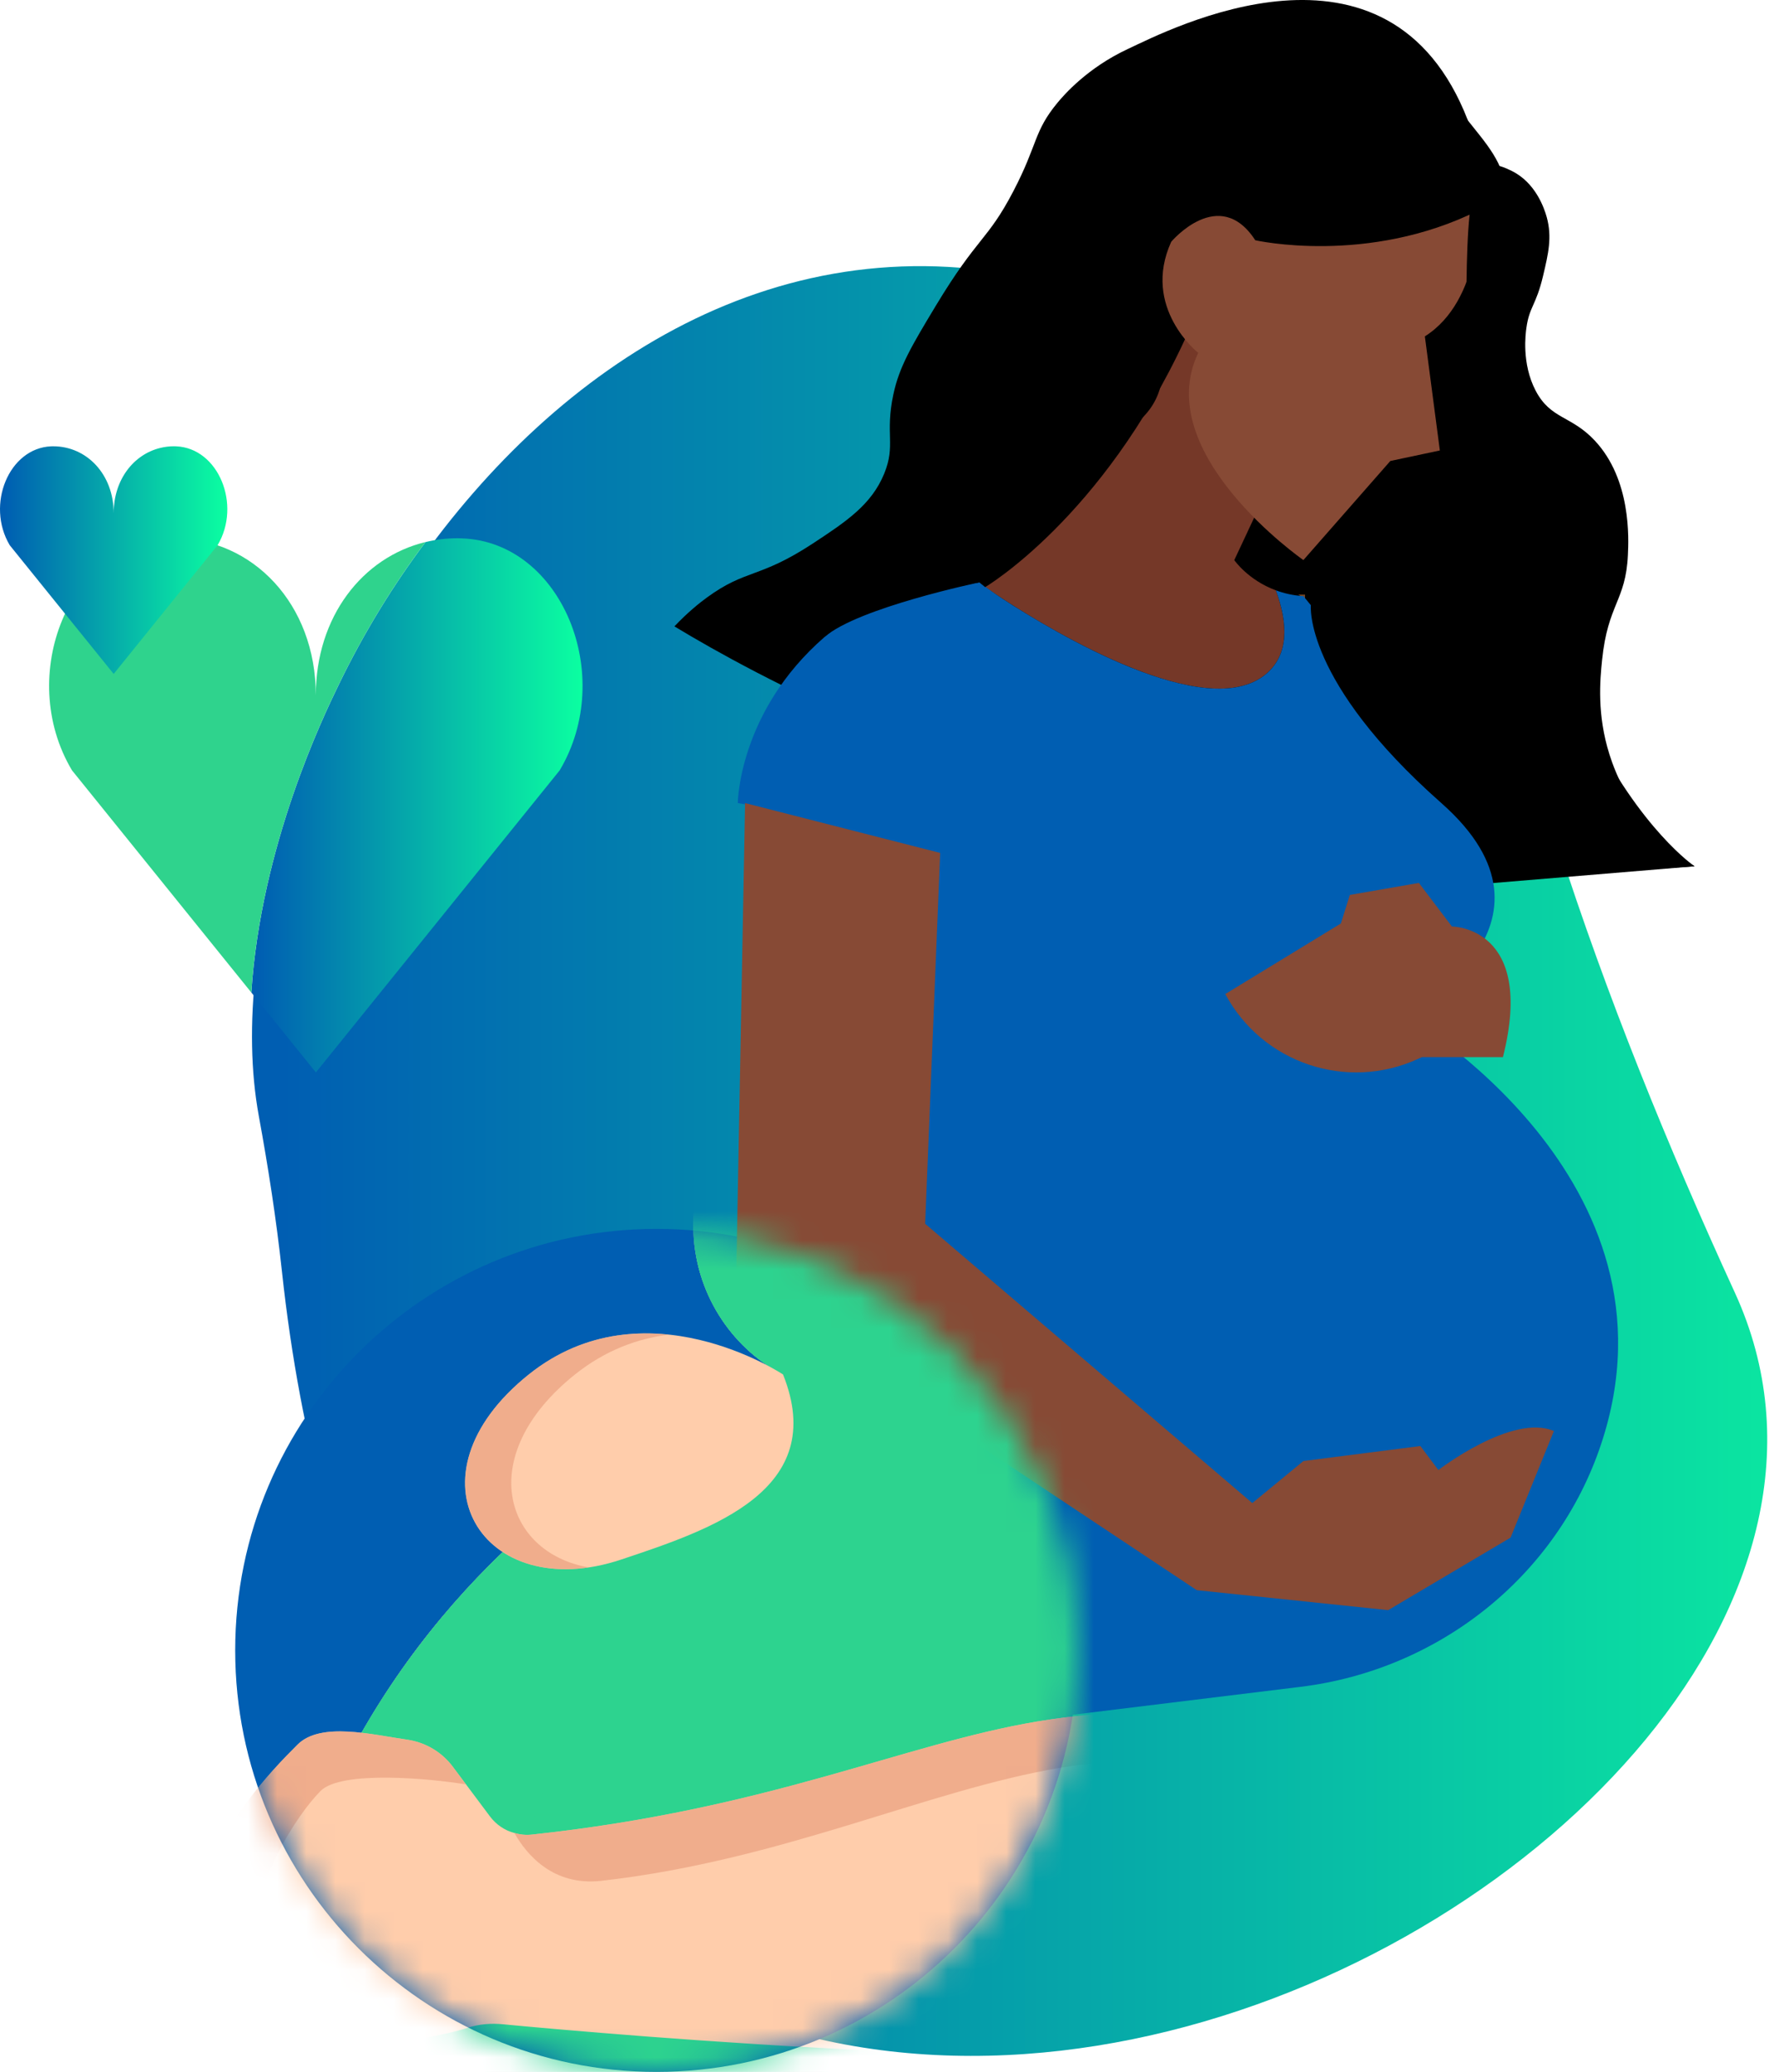 <svg width="61" height="71" viewBox="0 0 61 71" fill="none" xmlns="http://www.w3.org/2000/svg">
<path d="M39.308 10.831C20.55 2.598 6.652 26.102 8.874 38.242C9.198 40.008 9.474 41.782 9.667 43.568C14.845 91.393 68.956 64.925 59.487 44.298C57.176 39.264 55.089 34.132 53.395 28.859C51.254 22.192 47.317 14.346 39.307 10.831H39.308Z" fill="url(#paint0_linear_611_2961)"/>
<path d="M40.212 24.193C40.689 25.735 41.139 27.216 41.454 28.566C32.516 26.678 25.986 23.197 23.125 21.465C23.347 21.23 23.556 21.034 23.738 20.877C23.959 20.684 24.137 20.55 24.242 20.474C25.582 19.497 26.026 19.831 27.849 18.639C29.031 17.865 29.881 17.293 30.317 16.234C30.722 15.249 30.34 14.89 30.633 13.513C30.835 12.566 31.256 11.857 32.089 10.476C33.531 8.086 33.856 8.257 34.747 6.552C35.593 4.933 35.437 4.514 36.265 3.515C36.488 3.247 37.29 2.323 38.67 1.68C40.065 1.028 47.614 -2.898 50.333 4.129C50.786 5.301 42.643 4.796 41.391 6.109C40.448 7.098 40.013 7.081 39.303 7.881C38.957 8.271 37.744 9.757 37.784 13.196C37.824 16.626 39.093 20.581 40.212 24.193Z" fill="black"/>
<path d="M22.509 71C30.486 71 36.953 64.533 36.953 56.556C36.953 48.579 30.486 42.112 22.509 42.112C14.531 42.112 8.065 48.579 8.065 56.556C8.065 64.533 14.531 71 22.509 71Z" fill="#005EB2"/>
<path d="M50.333 4.129C50.905 4.857 51.646 5.649 51.6 6.574C50.71 24.7 58.105 29.686 58.105 29.686L46.285 30.668L42.477 26.603L36.817 20.944L28.275 21.827L31.96 16.162C33.339 14.043 34.415 11.742 35.157 9.325L35.692 7.584C35.926 6.822 36.282 6.103 36.746 5.454L37.939 3.788C38.817 2.562 40.049 1.635 41.47 1.13C43.363 0.457 45.449 0.585 47.245 1.484L47.431 1.577C48.405 2.064 49.259 2.761 49.932 3.617L50.334 4.129H50.333Z" fill="black"/>
<path d="M44.695 20.429H44.692L44.695 20.431V20.429Z" stroke="#754525" stroke-width="0.107" stroke-miterlimit="10"/>
<path d="M33.215 19.657L33.781 20.12C33.781 20.12 40.933 25.163 43.403 23.105C44.205 22.438 44.166 21.368 43.749 20.23C42.792 19.878 42.322 19.194 42.322 19.194L42.752 18.278L42.812 18.148L43.004 17.74L44.071 14.46L41.035 10.961L39.862 11.527L33.214 19.657H33.215Z" fill="#753828"/>
<path d="M31.569 38.85L28.277 59.802L44.594 57.805C49.332 57.225 53.386 54.022 54.898 49.495C57.931 40.411 48.188 34.785 48.188 34.785C48.188 34.785 54.157 31.698 49.423 27.52C44.689 23.34 44.947 20.738 44.947 20.738L44.694 20.43L44.692 20.429C44.338 20.406 44.023 20.331 43.749 20.23C44.166 21.368 44.205 22.437 43.403 23.104C41.367 24.801 36.154 21.675 34.381 20.522C34.003 20.276 33.582 19.957 33.582 19.957C33.582 19.957 29.43 20.823 28.277 21.825L28.275 21.827C25.319 24.394 25.298 27.52 25.298 27.52C28.503 28.026 32.031 30.617 32.031 30.617L31.568 38.85H31.569Z" fill="#005EB2"/>
<path d="M51.533 36.226H48.755L48.629 36.284C46.184 37.407 43.286 36.436 42.014 34.064L45.977 31.646L46.285 30.668L48.652 30.256L49.784 31.749C49.784 31.749 52.666 31.749 51.534 36.225L51.533 36.226Z" fill="#874A35"/>
<path d="M32.237 29.228L31.723 41.937L42.94 51.508L44.693 50.067L48.703 49.553L49.32 50.376C49.32 50.376 51.849 48.423 53.282 49.039L51.796 52.692L47.599 55.177L41.036 54.493L25.239 43.996L25.548 27.52L32.237 29.228V29.228Z" fill="#874A35"/>
<path d="M28.276 21.825C29.43 20.823 31.388 20.303 33.582 19.957L33.78 20.12C33.78 20.12 37.794 17.753 40.632 11.626C40.736 11.401 40.114 10.782 40.114 10.782L38.643 9.486L28.276 21.825Z" fill="black"/>
<mask id="mask0_611_2961" style="mask-type:luminance" maskUnits="userSpaceOnUse" x="8" y="42" width="29" height="29">
<path d="M22.509 71C30.486 71 36.953 64.533 36.953 56.556C36.953 48.579 30.486 42.112 22.509 42.112C14.531 42.112 8.065 48.579 8.065 56.556C8.065 64.533 14.531 71 22.509 71Z" fill="white"/>
</mask>
<g mask="url(#mask0_611_2961)">
<path d="M53.802 58.2C50.631 68.505 53.01 73.262 53.01 73.262H8.617C9.41 52.651 26.85 47.102 26.85 47.102C23.679 45.516 21.301 39.967 28.435 34.418C31.495 32.04 33.675 29.804 35.173 28.037C37.171 25.666 37.948 24.112 37.948 24.112V19.356C33.16 19.356 30.98 16.748 30.005 14.156H29.997C29.831 13.712 29.704 13.268 29.593 12.84C29.561 12.713 29.537 12.578 29.506 12.451V12.444C29.49 12.373 29.474 12.301 29.466 12.229C29.395 11.857 29.339 11.5 29.3 11.167C29.157 9.931 29.228 9.05 29.228 9.05L28.586 8.836C27.666 8.527 27.238 7.489 27.666 6.625L29.855 2.249C30.37 1.219 30.568 0.038 30.299 -1.088C29.673 -3.72 30.814 -6.011 30.814 -6.011C35.571 -13.939 56.181 -13.939 56.181 1.123C56.181 4.358 55.539 6.886 54.596 8.852C53.724 10.691 52.591 12.039 51.497 13.014C49.428 14.853 47.462 15.392 47.462 15.392L48.255 20.941C51.426 21.734 54.596 23.319 56.182 25.698C61.454 33.609 56.166 50.526 53.804 58.2H53.802Z" fill="#FFCDAB"/>
<path d="M60.938 62.163C60.311 63.424 59.035 64.058 57.41 64.28C54.627 64.684 50.854 63.891 47.651 62.972C45.646 62.401 43.87 61.783 42.705 61.37C35.61 58.881 23.679 52.65 23.679 52.65L26.85 47.101C35.737 49.155 47.572 52.381 50.664 53.229C51.155 53.372 51.425 53.443 51.425 53.443C51.425 53.443 51.908 51.707 51.702 48.631C51.535 46.063 50.877 42.567 49.046 38.382C43.497 25.698 52.217 20.941 56.181 25.698C61.666 32.285 63.315 57.407 60.937 62.163L60.938 62.163Z" fill="#FFCDAB"/>
<path d="M52.178 66.92C52.122 68.189 52.17 69.267 52.273 70.146C52.503 72.255 53.01 73.262 53.01 73.262H8.617C8.902 65.794 11.376 60.3 14.42 56.337C19.755 49.361 26.85 47.101 26.85 47.101C23.679 45.516 21.301 39.967 28.435 34.417C32.106 31.563 34.524 28.916 35.998 27.021C36.775 27.156 37.741 27.236 38.827 27.172C40.683 27.053 42.878 26.475 45.082 24.905C47.009 23.526 48.554 22.345 49.751 21.377C50.29 21.551 50.822 21.758 51.337 21.995C53.342 22.868 55.118 24.104 56.18 25.698C57.465 27.632 58.122 30.097 58.344 32.84C59.042 41.323 55.586 52.397 53.802 58.2C52.709 61.759 52.272 64.653 52.177 66.92H52.178Z" fill="#2DD38F"/>
<path d="M53.01 73.262H8.617C8.902 65.794 11.376 60.3 14.42 56.337C19.755 49.361 26.85 47.101 26.85 47.101C23.679 45.516 21.301 39.967 28.435 34.417C32.106 31.564 34.524 28.916 35.998 27.021C36.775 27.156 37.741 27.236 38.827 27.172C37.313 29.384 34.856 32.753 32.398 35.211C28.435 39.174 25.264 42.345 29.227 47.894C29.227 47.894 29.227 54.236 23.678 55.822C18.129 57.407 17.337 66.92 17.337 66.92H52.177C51.987 71.224 53.009 73.262 53.009 73.262H53.01Z" fill="#2DD38F"/>
<path d="M58.044 45.439C57.597 50.337 52.542 51.684 50.509 52.03C50.146 52.097 49.883 52.125 49.755 52.136C51.201 46.405 52.285 39.318 49.665 35.385C48.548 33.71 46.313 32.593 44.079 32.034C40.728 30.358 42.962 25.331 42.962 25.331C47.431 25.331 47.431 20.304 44.638 20.304C42.403 20.304 42.403 22.538 42.403 22.538C42.403 20.863 41.286 20.304 41.286 20.304C41.286 18.07 39.611 15.277 36.259 14.718C32.908 14.16 31.791 13.043 31.791 13.043C31.791 13.043 31.897 12.501 32.315 11.752C33.248 10.105 35.695 7.457 41.844 7.457C42.023 7.457 42.202 7.462 42.38 7.468H42.392C42.604 7.474 42.811 7.485 43.012 7.501C50.536 8.043 53.574 13.869 53.574 19.186C53.574 24.772 50.781 29.799 53.574 34.826C56.366 39.853 58.4 41.506 58.042 45.438L58.044 45.439Z" fill="#71332D"/>
<path d="M53.01 68.505C51.98 69.242 50.069 69.734 47.635 70.043C38.194 71.248 20.936 69.718 17.25 69.369C16.837 69.329 16.425 69.361 16.037 69.488C15.292 69.726 13.699 70.091 10.995 70.091C7.031 70.091 7.031 67.713 7.031 65.334C7.031 62.956 9.409 60.578 10.202 59.785C10.995 58.992 12.755 59.444 13.983 59.619C14.602 59.714 15.157 60.047 15.529 60.546L16.798 62.242C17.012 62.528 17.305 62.726 17.638 62.813C17.829 62.869 18.027 62.892 18.233 62.869C26.39 61.996 30.98 59.761 35.57 58.992C40.326 58.2 45.082 58.992 45.082 58.992C43.529 43.495 44.178 30.343 47.984 25.983C48.071 25.88 48.166 25.785 48.253 25.698C48.372 25.578 48.491 25.468 48.61 25.365C48.721 25.27 48.832 25.174 48.943 25.095C49.038 25.008 49.141 24.937 49.244 24.866C49.331 24.802 49.41 24.755 49.498 24.699C49.577 24.652 49.664 24.596 49.743 24.556C50.195 24.303 50.639 24.136 51.083 24.033C53.271 23.518 55.237 24.667 56.18 25.698C56.204 25.73 56.236 25.762 56.259 25.793C56.941 26.618 57.464 28.267 57.829 30.439C59.62 41.236 57.599 65.232 53.009 68.506L53.01 68.505Z" fill="#FFCDAB"/>
<g opacity="0.7">
<path d="M15.53 60.547L15.974 61.149C14.785 60.951 11.709 60.657 10.995 61.371C10.203 62.163 8.618 64.542 8.618 66.92C8.618 68.03 8.618 69.298 9.823 70.004C7.032 69.568 7.032 67.451 7.032 65.335C7.032 62.957 9.41 60.578 10.203 59.786C10.996 58.993 12.756 59.445 13.985 59.619C14.603 59.714 15.158 60.047 15.53 60.547H15.53Z" fill="#EAA07F"/>
</g>
<g opacity="0.7">
<path d="M56.26 25.793C55.428 25.5 53.01 24.905 50.362 27.568C46.279 31.675 45.907 45.873 47.461 61.37C47.461 61.37 41.119 59.785 36.363 60.578C31.773 61.346 26.85 63.749 20.611 64.454C18.962 64.637 18.051 63.55 17.638 62.813C17.829 62.869 18.027 62.892 18.233 62.869C26.39 61.996 30.98 59.761 35.569 58.992C40.326 58.2 45.082 58.992 45.082 58.992C43.529 43.495 44.178 30.343 47.983 25.983C48.071 25.88 48.166 25.785 48.253 25.698C48.372 25.578 48.49 25.468 48.61 25.365C48.72 25.27 48.832 25.174 48.942 25.095C49.038 25.008 49.141 24.937 49.244 24.866C49.331 24.802 49.41 24.755 49.497 24.699C49.576 24.652 49.664 24.596 49.743 24.556C50.195 24.303 50.639 24.136 51.083 24.033C53.271 23.518 55.237 24.667 56.18 25.698C56.204 25.73 56.235 25.762 56.259 25.793L56.26 25.793Z" fill="#EAA07F"/>
</g>
<path d="M26.85 47.102C26.85 47.102 22.094 43.931 18.13 47.102C13.753 50.603 16.545 55.029 21.301 53.443C24.402 52.41 28.435 51.066 26.85 47.102Z" fill="#FFCDAB"/>
<g opacity="0.7">
<path d="M20.191 53.713C16.14 54.315 14.111 50.32 18.13 47.101C19.724 45.825 21.451 45.579 22.934 45.737C21.879 45.864 20.769 46.261 19.715 47.101C16.259 49.868 17.274 53.205 20.191 53.713H20.191Z" fill="#EAA07F"/>
</g>
</g>
<path d="M19.191 26.399L10.831 36.75L8.618 34.011C8.951 28.965 11.085 24.558 11.604 23.486C12.498 21.635 13.519 20.004 14.589 18.577C14.943 18.489 15.31 18.445 15.689 18.445C15.745 18.445 15.8 18.447 15.856 18.45C19.255 18.584 21.134 23.138 19.191 26.399V26.399Z" fill="url(#paint1_linear_611_2961)"/>
<path d="M14.588 18.576C13.518 20.004 12.498 21.635 11.603 23.486C11.084 24.558 8.95 28.964 8.617 34.011L2.468 26.398C0.525 23.137 2.404 18.583 5.803 18.449C5.859 18.446 5.914 18.444 5.97 18.444C8.654 18.444 10.829 20.69 10.829 23.826C10.829 21.132 12.435 19.095 14.587 18.576H14.588Z" fill="#2FD38D"/>
<path d="M6.04 15.295C6.016 15.294 5.992 15.293 5.969 15.293C5.807 15.293 5.651 15.312 5.499 15.349C4.582 15.57 3.898 16.439 3.898 17.587C3.898 16.251 2.971 15.294 1.827 15.294C1.803 15.294 1.779 15.294 1.755 15.295C0.307 15.353 -0.494 17.294 0.334 18.684L2.955 21.928L3.898 23.095L7.461 18.684C8.289 17.294 7.488 15.353 6.04 15.295V15.295Z" fill="url(#paint2_linear_611_2961)"/>
<path d="M50.709 7.205C50.709 7.205 50.812 10.292 48.857 11.527L49.371 15.437L47.673 15.797L44.692 19.193C44.692 19.193 39.44 15.54 41.086 12.092C41.086 12.092 39.131 10.549 40.16 8.285C40.16 8.285 41.807 6.329 43.042 8.233C43.042 8.233 46.901 9.108 50.709 7.204L50.709 7.205Z" fill="#874A35"/>
<path d="M37.584 14.959C38.842 14.959 39.862 13.939 39.862 12.681C39.862 11.423 38.842 10.403 37.584 10.403C36.326 10.403 35.306 11.423 35.306 12.681C35.306 13.939 36.326 14.959 37.584 14.959Z" fill="black"/>
<path d="M58.105 29.686C55.95 29.852 53.858 29.891 51.838 29.826C51.73 28.622 51.191 27.569 50.642 26.293C50.344 25.6 50.043 24.84 49.808 23.954C49.102 21.302 50.094 21.697 50.251 14.399C50.346 9.918 50.056 5.908 51.073 5.666C51.323 5.607 51.66 5.772 51.833 5.856C52.647 6.254 52.948 7.124 53.035 7.438C53.225 8.126 53.091 8.694 52.908 9.463C52.669 10.473 52.441 10.501 52.339 11.235C52.312 11.424 52.169 12.457 52.655 13.386C53.171 14.373 53.868 14.23 54.68 15.095C55.939 16.435 55.845 18.462 55.819 19.018C55.746 20.601 55.13 20.69 54.933 22.625C54.862 23.322 54.755 24.485 55.186 25.852C55.283 26.16 55.481 26.712 55.85 27.341C56.164 27.878 56.604 28.472 57.211 29.016C57.526 29.299 57.826 29.514 58.105 29.686Z" fill="black"/>
<defs>
<linearGradient id="paint0_linear_611_2961" x1="8.641" y1="39.786" x2="60.597" y2="39.786" gradientUnits="userSpaceOnUse">
<stop offset="0.02" stop-color="#005EB2"/>
<stop offset="1" stop-color="#0BE5A1"/>
</linearGradient>
<linearGradient id="paint1_linear_611_2961" x1="8.618" y1="27.597" x2="19.974" y2="27.597" gradientUnits="userSpaceOnUse">
<stop offset="0.02" stop-color="#005EB2"/>
<stop offset="1" stop-color="#0BFFA1"/>
</linearGradient>
<linearGradient id="paint2_linear_611_2961" x1="-0" y1="19.194" x2="7.795" y2="19.194" gradientUnits="userSpaceOnUse">
<stop offset="0.02" stop-color="#005EB2"/>
<stop offset="1" stop-color="#0BFFA1"/>
</linearGradient>
</defs>
</svg>
